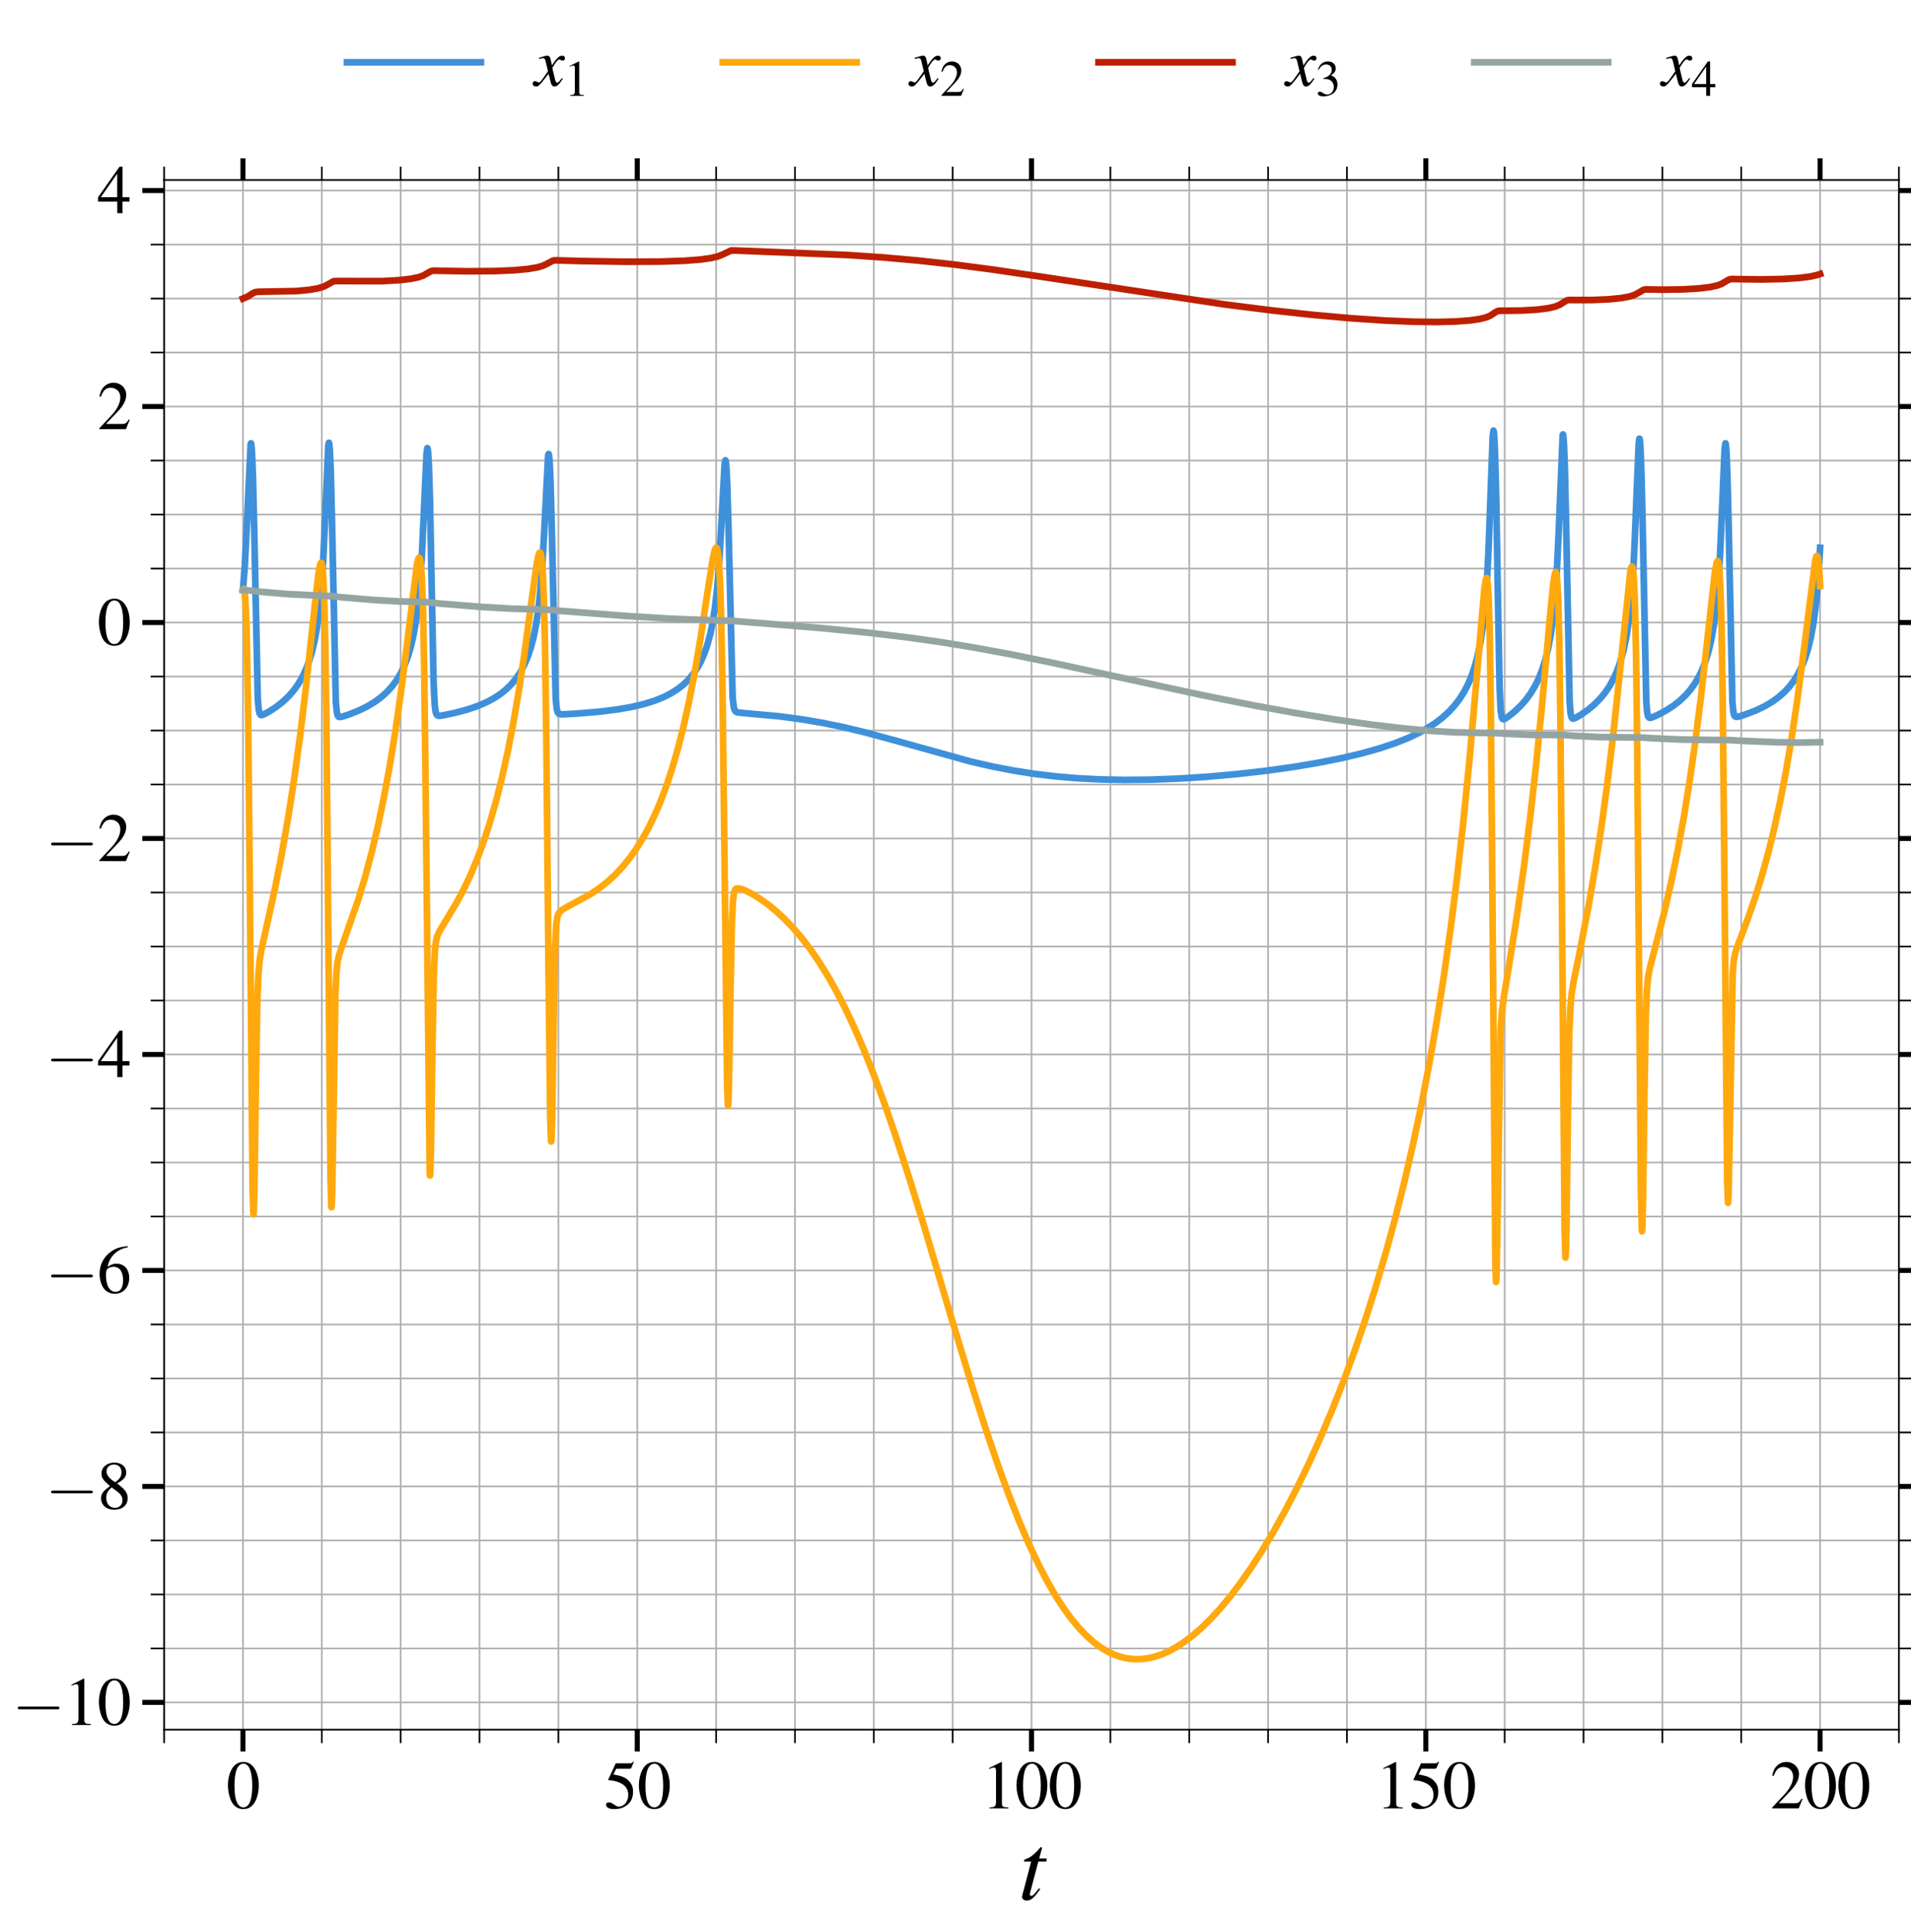 <?xml version="1.0" encoding="utf-8" standalone="no"?>
<!DOCTYPE svg PUBLIC "-//W3C//DTD SVG 1.1//EN"
  "http://www.w3.org/Graphics/SVG/1.1/DTD/svg11.dtd">
<svg xmlns:xlink="http://www.w3.org/1999/xlink" width="570.7pt" height="576.827pt" viewBox="0 0 570.7 576.827" xmlns="http://www.w3.org/2000/svg" version="1.1">
 <defs>
  <style type="text/css">*{stroke-linejoin: round; stroke-linecap: butt}</style>
 </defs>
 <g id="figure_1">
  <g id="patch_1">
   <path d="M 0 576.827 
L 570.7 576.827 
L 570.7 0 
L 0 0 
z
" style="fill: #ffffff"/>
  </g>
  <g id="axes_1">
   <g id="patch_2">
    <path d="M 49.007 516.452 
L 567.1 516.452 
L 567.1 53.751 
L 49.007 53.751 
z
" style="fill: #ffffff"/>
   </g>
   <g id="matplotlib.axis_1">
    <g id="xtick_1">
     <g id="line2d_1">
      <path d="M 72.557 516.452 
L 72.557 53.751 
" clip-path="url(#p17afbd5a2c)" style="fill: none; stroke: #b0b0b0; stroke-width: 0.5; stroke-linecap: square"/>
     </g>
     <g id="line2d_2">
      <defs>
       <path id="mbffaf2ea0a" d="M 0 0 
L 0 6.5 
" style="stroke: #000000; stroke-width: 1.5"/>
      </defs>
      <g>
       <use xlink:href="#mbffaf2ea0a" x="72.557" y="516.452" style="stroke: #000000; stroke-width: 1.5"/>
      </g>
     </g>
     <g id="line2d_3">
      <defs>
       <path id="m3924ad9f21" d="M 0 0 
L 0 -6.5 
" style="stroke: #000000; stroke-width: 1.5"/>
      </defs>
      <g>
       <use xlink:href="#m3924ad9f21" x="72.557" y="53.751" style="stroke: #000000; stroke-width: 1.5"/>
      </g>
     </g>
     <g id="text_1">
      <!-- $\mathdefault{0}$ -->
      <g transform="translate(67.575 539.961) scale(0.2 -0.2)">
       <defs>
        <path id="NimbusRomNo9L-Regu-30" d="M 1626 4352 
C 1274 4352 1005 4243 768 4019 
C 397 3661 154 2924 154 2176 
C 154 1478 365 729 666 371 
C 902 89 1229 -64 1600 -64 
C 1926 -64 2202 44 2432 268 
C 2803 620 3046 1363 3046 2137 
C 3046 3449 2464 4352 1626 4352 
z
M 1606 4185 
C 2144 4185 2432 3462 2432 2124 
C 2432 787 2150 102 1600 102 
C 1050 102 768 787 768 2118 
C 768 3475 1056 4185 1606 4185 
z
" transform="scale(0.016)"/>
       </defs>
       <use xlink:href="#NimbusRomNo9L-Regu-30" transform="scale(0.996)"/>
      </g>
     </g>
    </g>
    <g id="xtick_2">
     <g id="line2d_4">
      <path d="M 190.305 516.452 
L 190.305 53.751 
" clip-path="url(#p17afbd5a2c)" style="fill: none; stroke: #b0b0b0; stroke-width: 0.5; stroke-linecap: square"/>
     </g>
     <g id="line2d_5">
      <g>
       <use xlink:href="#mbffaf2ea0a" x="190.305" y="516.452" style="stroke: #000000; stroke-width: 1.5"/>
      </g>
     </g>
     <g id="line2d_6">
      <g>
       <use xlink:href="#m3924ad9f21" x="190.305" y="53.751" style="stroke: #000000; stroke-width: 1.5"/>
      </g>
     </g>
     <g id="text_2">
      <!-- $\mathdefault{50}$ -->
      <g transform="translate(180.342 539.961) scale(0.2 -0.2)">
       <defs>
        <path id="NimbusRomNo9L-Regu-35" d="M 1158 3718 
L 2413 3718 
C 2515 3718 2541 3731 2560 3775 
L 2803 4345 
L 2746 4390 
C 2650 4256 2586 4224 2451 4224 
L 1114 4224 
L 416 2717 
C 410 2705 410 2698 410 2686 
C 410 2654 435 2635 486 2635 
C 691 2635 947 2591 1210 2508 
C 1946 2274 2285 1882 2285 1255 
C 2285 647 1894 172 1395 172 
C 1267 172 1158 217 966 356 
C 762 502 614 565 480 565 
C 294 565 205 489 205 331 
C 205 89 506 -64 986 -64 
C 1523 -64 1984 108 2304 432 
C 2598 717 2733 1078 2733 1559 
C 2733 2015 2611 2306 2291 2622 
C 2010 2901 1645 3047 890 3180 
L 1158 3718 
z
" transform="scale(0.016)"/>
       </defs>
       <use xlink:href="#NimbusRomNo9L-Regu-35" transform="scale(0.996)"/>
       <use xlink:href="#NimbusRomNo9L-Regu-30" transform="translate(49.813 0) scale(0.996)"/>
      </g>
     </g>
    </g>
    <g id="xtick_3">
     <g id="line2d_7">
      <path d="M 308.053 516.452 
L 308.053 53.751 
" clip-path="url(#p17afbd5a2c)" style="fill: none; stroke: #b0b0b0; stroke-width: 0.5; stroke-linecap: square"/>
     </g>
     <g id="line2d_8">
      <g>
       <use xlink:href="#mbffaf2ea0a" x="308.053" y="516.452" style="stroke: #000000; stroke-width: 1.5"/>
      </g>
     </g>
     <g id="line2d_9">
      <g>
       <use xlink:href="#m3924ad9f21" x="308.053" y="53.751" style="stroke: #000000; stroke-width: 1.5"/>
      </g>
     </g>
     <g id="text_3">
      <!-- $\mathdefault{100}$ -->
      <g transform="translate(293.109 539.961) scale(0.2 -0.2)">
       <defs>
        <path id="NimbusRomNo9L-Regu-31" d="M 1862 4352 
L 710 3776 
L 710 3686 
C 787 3718 858 3743 883 3756 
C 998 3801 1107 3826 1171 3826 
C 1306 3826 1363 3731 1363 3525 
L 1363 599 
C 1363 386 1312 238 1210 179 
C 1114 121 1024 102 755 96 
L 755 0 
L 2522 0 
L 2522 96 
C 2016 102 1914 167 1914 477 
L 1914 4339 
L 1862 4352 
z
" transform="scale(0.016)"/>
       </defs>
       <use xlink:href="#NimbusRomNo9L-Regu-31" transform="scale(0.996)"/>
       <use xlink:href="#NimbusRomNo9L-Regu-30" transform="translate(49.813 0) scale(0.996)"/>
       <use xlink:href="#NimbusRomNo9L-Regu-30" transform="translate(99.626 0) scale(0.996)"/>
      </g>
     </g>
    </g>
    <g id="xtick_4">
     <g id="line2d_10">
      <path d="M 425.802 516.452 
L 425.802 53.751 
" clip-path="url(#p17afbd5a2c)" style="fill: none; stroke: #b0b0b0; stroke-width: 0.5; stroke-linecap: square"/>
     </g>
     <g id="line2d_11">
      <g>
       <use xlink:href="#mbffaf2ea0a" x="425.802" y="516.452" style="stroke: #000000; stroke-width: 1.5"/>
      </g>
     </g>
     <g id="line2d_12">
      <g>
       <use xlink:href="#m3924ad9f21" x="425.802" y="53.751" style="stroke: #000000; stroke-width: 1.5"/>
      </g>
     </g>
     <g id="text_4">
      <!-- $\mathdefault{150}$ -->
      <g transform="translate(410.858 539.961) scale(0.2 -0.2)">
       <use xlink:href="#NimbusRomNo9L-Regu-31" transform="scale(0.996)"/>
       <use xlink:href="#NimbusRomNo9L-Regu-35" transform="translate(49.813 0) scale(0.996)"/>
       <use xlink:href="#NimbusRomNo9L-Regu-30" transform="translate(99.626 0) scale(0.996)"/>
      </g>
     </g>
    </g>
    <g id="xtick_5">
     <g id="line2d_13">
      <path d="M 543.55 516.452 
L 543.55 53.751 
" clip-path="url(#p17afbd5a2c)" style="fill: none; stroke: #b0b0b0; stroke-width: 0.5; stroke-linecap: square"/>
     </g>
     <g id="line2d_14">
      <g>
       <use xlink:href="#mbffaf2ea0a" x="543.55" y="516.452" style="stroke: #000000; stroke-width: 1.5"/>
      </g>
     </g>
     <g id="line2d_15">
      <g>
       <use xlink:href="#m3924ad9f21" x="543.55" y="53.751" style="stroke: #000000; stroke-width: 1.5"/>
      </g>
     </g>
     <g id="text_5">
      <!-- $\mathdefault{200}$ -->
      <g transform="translate(528.606 539.961) scale(0.2 -0.2)">
       <defs>
        <path id="NimbusRomNo9L-Regu-32" d="M 3040 879 
L 2957 912 
C 2720 544 2637 486 2349 486 
L 819 486 
L 1894 1621 
C 2464 2221 2714 2711 2714 3214 
C 2714 3858 2195 4352 1530 4352 
C 1178 4352 845 4211 608 3955 
C 403 3736 307 3530 198 3072 
L 333 3039 
C 589 3671 819 3878 1261 3878 
C 1798 3878 2163 3510 2163 2969 
C 2163 2466 1869 1866 1331 1292 
L 192 76 
L 192 0 
L 2688 0 
L 3040 879 
z
" transform="scale(0.016)"/>
       </defs>
       <use xlink:href="#NimbusRomNo9L-Regu-32" transform="scale(0.996)"/>
       <use xlink:href="#NimbusRomNo9L-Regu-30" transform="translate(49.813 0) scale(0.996)"/>
       <use xlink:href="#NimbusRomNo9L-Regu-30" transform="translate(99.626 0) scale(0.996)"/>
      </g>
     </g>
    </g>
    <g id="xtick_6">
     <g id="line2d_16">
      <path d="M 49.007 516.452 
L 49.007 53.751 
" clip-path="url(#p17afbd5a2c)" style="fill: none; stroke: #b0b0b0; stroke-width: 0.5; stroke-linecap: square"/>
     </g>
     <g id="line2d_17">
      <defs>
       <path id="mfd41752bb0" d="M 0 0 
L 0 4 
" style="stroke: #000000; stroke-width: 0.5"/>
      </defs>
      <g>
       <use xlink:href="#mfd41752bb0" x="49.007" y="516.452" style="stroke: #000000; stroke-width: 0.5"/>
      </g>
     </g>
     <g id="line2d_18">
      <defs>
       <path id="ma78cec0158" d="M 0 0 
L 0 -4 
" style="stroke: #000000; stroke-width: 0.5"/>
      </defs>
      <g>
       <use xlink:href="#ma78cec0158" x="49.007" y="53.751" style="stroke: #000000; stroke-width: 0.5"/>
      </g>
     </g>
    </g>
    <g id="xtick_7">
     <g id="line2d_19">
      <path d="M 96.106 516.452 
L 96.106 53.751 
" clip-path="url(#p17afbd5a2c)" style="fill: none; stroke: #b0b0b0; stroke-width: 0.5; stroke-linecap: square"/>
     </g>
     <g id="line2d_20">
      <g>
       <use xlink:href="#mfd41752bb0" x="96.106" y="516.452" style="stroke: #000000; stroke-width: 0.5"/>
      </g>
     </g>
     <g id="line2d_21">
      <g>
       <use xlink:href="#ma78cec0158" x="96.106" y="53.751" style="stroke: #000000; stroke-width: 0.5"/>
      </g>
     </g>
    </g>
    <g id="xtick_8">
     <g id="line2d_22">
      <path d="M 119.656 516.452 
L 119.656 53.751 
" clip-path="url(#p17afbd5a2c)" style="fill: none; stroke: #b0b0b0; stroke-width: 0.5; stroke-linecap: square"/>
     </g>
     <g id="line2d_23">
      <g>
       <use xlink:href="#mfd41752bb0" x="119.656" y="516.452" style="stroke: #000000; stroke-width: 0.5"/>
      </g>
     </g>
     <g id="line2d_24">
      <g>
       <use xlink:href="#ma78cec0158" x="119.656" y="53.751" style="stroke: #000000; stroke-width: 0.5"/>
      </g>
     </g>
    </g>
    <g id="xtick_9">
     <g id="line2d_25">
      <path d="M 143.206 516.452 
L 143.206 53.751 
" clip-path="url(#p17afbd5a2c)" style="fill: none; stroke: #b0b0b0; stroke-width: 0.5; stroke-linecap: square"/>
     </g>
     <g id="line2d_26">
      <g>
       <use xlink:href="#mfd41752bb0" x="143.206" y="516.452" style="stroke: #000000; stroke-width: 0.5"/>
      </g>
     </g>
     <g id="line2d_27">
      <g>
       <use xlink:href="#ma78cec0158" x="143.206" y="53.751" style="stroke: #000000; stroke-width: 0.5"/>
      </g>
     </g>
    </g>
    <g id="xtick_10">
     <g id="line2d_28">
      <path d="M 166.755 516.452 
L 166.755 53.751 
" clip-path="url(#p17afbd5a2c)" style="fill: none; stroke: #b0b0b0; stroke-width: 0.5; stroke-linecap: square"/>
     </g>
     <g id="line2d_29">
      <g>
       <use xlink:href="#mfd41752bb0" x="166.755" y="516.452" style="stroke: #000000; stroke-width: 0.5"/>
      </g>
     </g>
     <g id="line2d_30">
      <g>
       <use xlink:href="#ma78cec0158" x="166.755" y="53.751" style="stroke: #000000; stroke-width: 0.5"/>
      </g>
     </g>
    </g>
    <g id="xtick_11">
     <g id="line2d_31">
      <path d="M 213.855 516.452 
L 213.855 53.751 
" clip-path="url(#p17afbd5a2c)" style="fill: none; stroke: #b0b0b0; stroke-width: 0.5; stroke-linecap: square"/>
     </g>
     <g id="line2d_32">
      <g>
       <use xlink:href="#mfd41752bb0" x="213.855" y="516.452" style="stroke: #000000; stroke-width: 0.5"/>
      </g>
     </g>
     <g id="line2d_33">
      <g>
       <use xlink:href="#ma78cec0158" x="213.855" y="53.751" style="stroke: #000000; stroke-width: 0.5"/>
      </g>
     </g>
    </g>
    <g id="xtick_12">
     <g id="line2d_34">
      <path d="M 237.404 516.452 
L 237.404 53.751 
" clip-path="url(#p17afbd5a2c)" style="fill: none; stroke: #b0b0b0; stroke-width: 0.5; stroke-linecap: square"/>
     </g>
     <g id="line2d_35">
      <g>
       <use xlink:href="#mfd41752bb0" x="237.404" y="516.452" style="stroke: #000000; stroke-width: 0.5"/>
      </g>
     </g>
     <g id="line2d_36">
      <g>
       <use xlink:href="#ma78cec0158" x="237.404" y="53.751" style="stroke: #000000; stroke-width: 0.5"/>
      </g>
     </g>
    </g>
    <g id="xtick_13">
     <g id="line2d_37">
      <path d="M 260.954 516.452 
L 260.954 53.751 
" clip-path="url(#p17afbd5a2c)" style="fill: none; stroke: #b0b0b0; stroke-width: 0.5; stroke-linecap: square"/>
     </g>
     <g id="line2d_38">
      <g>
       <use xlink:href="#mfd41752bb0" x="260.954" y="516.452" style="stroke: #000000; stroke-width: 0.5"/>
      </g>
     </g>
     <g id="line2d_39">
      <g>
       <use xlink:href="#ma78cec0158" x="260.954" y="53.751" style="stroke: #000000; stroke-width: 0.5"/>
      </g>
     </g>
    </g>
    <g id="xtick_14">
     <g id="line2d_40">
      <path d="M 284.504 516.452 
L 284.504 53.751 
" clip-path="url(#p17afbd5a2c)" style="fill: none; stroke: #b0b0b0; stroke-width: 0.5; stroke-linecap: square"/>
     </g>
     <g id="line2d_41">
      <g>
       <use xlink:href="#mfd41752bb0" x="284.504" y="516.452" style="stroke: #000000; stroke-width: 0.5"/>
      </g>
     </g>
     <g id="line2d_42">
      <g>
       <use xlink:href="#ma78cec0158" x="284.504" y="53.751" style="stroke: #000000; stroke-width: 0.5"/>
      </g>
     </g>
    </g>
    <g id="xtick_15">
     <g id="line2d_43">
      <path d="M 331.603 516.452 
L 331.603 53.751 
" clip-path="url(#p17afbd5a2c)" style="fill: none; stroke: #b0b0b0; stroke-width: 0.5; stroke-linecap: square"/>
     </g>
     <g id="line2d_44">
      <g>
       <use xlink:href="#mfd41752bb0" x="331.603" y="516.452" style="stroke: #000000; stroke-width: 0.5"/>
      </g>
     </g>
     <g id="line2d_45">
      <g>
       <use xlink:href="#ma78cec0158" x="331.603" y="53.751" style="stroke: #000000; stroke-width: 0.5"/>
      </g>
     </g>
    </g>
    <g id="xtick_16">
     <g id="line2d_46">
      <path d="M 355.153 516.452 
L 355.153 53.751 
" clip-path="url(#p17afbd5a2c)" style="fill: none; stroke: #b0b0b0; stroke-width: 0.5; stroke-linecap: square"/>
     </g>
     <g id="line2d_47">
      <g>
       <use xlink:href="#mfd41752bb0" x="355.153" y="516.452" style="stroke: #000000; stroke-width: 0.5"/>
      </g>
     </g>
     <g id="line2d_48">
      <g>
       <use xlink:href="#ma78cec0158" x="355.153" y="53.751" style="stroke: #000000; stroke-width: 0.5"/>
      </g>
     </g>
    </g>
    <g id="xtick_17">
     <g id="line2d_49">
      <path d="M 378.702 516.452 
L 378.702 53.751 
" clip-path="url(#p17afbd5a2c)" style="fill: none; stroke: #b0b0b0; stroke-width: 0.5; stroke-linecap: square"/>
     </g>
     <g id="line2d_50">
      <g>
       <use xlink:href="#mfd41752bb0" x="378.702" y="516.452" style="stroke: #000000; stroke-width: 0.5"/>
      </g>
     </g>
     <g id="line2d_51">
      <g>
       <use xlink:href="#ma78cec0158" x="378.702" y="53.751" style="stroke: #000000; stroke-width: 0.5"/>
      </g>
     </g>
    </g>
    <g id="xtick_18">
     <g id="line2d_52">
      <path d="M 402.252 516.452 
L 402.252 53.751 
" clip-path="url(#p17afbd5a2c)" style="fill: none; stroke: #b0b0b0; stroke-width: 0.5; stroke-linecap: square"/>
     </g>
     <g id="line2d_53">
      <g>
       <use xlink:href="#mfd41752bb0" x="402.252" y="516.452" style="stroke: #000000; stroke-width: 0.5"/>
      </g>
     </g>
     <g id="line2d_54">
      <g>
       <use xlink:href="#ma78cec0158" x="402.252" y="53.751" style="stroke: #000000; stroke-width: 0.5"/>
      </g>
     </g>
    </g>
    <g id="xtick_19">
     <g id="line2d_55">
      <path d="M 449.351 516.452 
L 449.351 53.751 
" clip-path="url(#p17afbd5a2c)" style="fill: none; stroke: #b0b0b0; stroke-width: 0.5; stroke-linecap: square"/>
     </g>
     <g id="line2d_56">
      <g>
       <use xlink:href="#mfd41752bb0" x="449.351" y="516.452" style="stroke: #000000; stroke-width: 0.5"/>
      </g>
     </g>
     <g id="line2d_57">
      <g>
       <use xlink:href="#ma78cec0158" x="449.351" y="53.751" style="stroke: #000000; stroke-width: 0.5"/>
      </g>
     </g>
    </g>
    <g id="xtick_20">
     <g id="line2d_58">
      <path d="M 472.901 516.452 
L 472.901 53.751 
" clip-path="url(#p17afbd5a2c)" style="fill: none; stroke: #b0b0b0; stroke-width: 0.5; stroke-linecap: square"/>
     </g>
     <g id="line2d_59">
      <g>
       <use xlink:href="#mfd41752bb0" x="472.901" y="516.452" style="stroke: #000000; stroke-width: 0.5"/>
      </g>
     </g>
     <g id="line2d_60">
      <g>
       <use xlink:href="#ma78cec0158" x="472.901" y="53.751" style="stroke: #000000; stroke-width: 0.5"/>
      </g>
     </g>
    </g>
    <g id="xtick_21">
     <g id="line2d_61">
      <path d="M 496.451 516.452 
L 496.451 53.751 
" clip-path="url(#p17afbd5a2c)" style="fill: none; stroke: #b0b0b0; stroke-width: 0.5; stroke-linecap: square"/>
     </g>
     <g id="line2d_62">
      <g>
       <use xlink:href="#mfd41752bb0" x="496.451" y="516.452" style="stroke: #000000; stroke-width: 0.5"/>
      </g>
     </g>
     <g id="line2d_63">
      <g>
       <use xlink:href="#ma78cec0158" x="496.451" y="53.751" style="stroke: #000000; stroke-width: 0.5"/>
      </g>
     </g>
    </g>
    <g id="xtick_22">
     <g id="line2d_64">
      <path d="M 520 516.452 
L 520 53.751 
" clip-path="url(#p17afbd5a2c)" style="fill: none; stroke: #b0b0b0; stroke-width: 0.5; stroke-linecap: square"/>
     </g>
     <g id="line2d_65">
      <g>
       <use xlink:href="#mfd41752bb0" x="520" y="516.452" style="stroke: #000000; stroke-width: 0.5"/>
      </g>
     </g>
     <g id="line2d_66">
      <g>
       <use xlink:href="#ma78cec0158" x="520" y="53.751" style="stroke: #000000; stroke-width: 0.5"/>
      </g>
     </g>
    </g>
    <g id="xtick_23">
     <g id="line2d_67">
      <path d="M 567.1 516.452 
L 567.1 53.751 
" clip-path="url(#p17afbd5a2c)" style="fill: none; stroke: #b0b0b0; stroke-width: 0.5; stroke-linecap: square"/>
     </g>
     <g id="line2d_68">
      <g>
       <use xlink:href="#mfd41752bb0" x="567.1" y="516.452" style="stroke: #000000; stroke-width: 0.5"/>
      </g>
     </g>
     <g id="line2d_69">
      <g>
       <use xlink:href="#ma78cec0158" x="567.1" y="53.751" style="stroke: #000000; stroke-width: 0.5"/>
      </g>
     </g>
    </g>
    <g id="text_6">
     <!-- $t$ -->
     <g transform="translate(304.176 567.188) scale(0.28 -0.28)">
      <defs>
       <path id="NimbusRomNo9L-ReguItal-74" d="M 1894 2752 
L 1382 2752 
L 1562 3411 
C 1568 3424 1568 3436 1568 3443 
C 1568 3488 1549 3507 1517 3507 
C 1478 3507 1459 3500 1421 3449 
C 1171 3123 774 2803 570 2745 
C 410 2694 365 2655 365 2585 
C 365 2579 365 2566 371 2547 
L 845 2547 
L 384 782 
C 371 724 365 705 346 647 
C 288 454 237 230 237 179 
C 237 38 371 -64 544 -64 
C 838 -64 1050 115 1453 711 
L 1370 756 
C 1056 352 954 249 851 249 
C 794 249 755 300 755 377 
C 755 384 755 390 762 410 
L 1325 2547 
L 1862 2547 
L 1894 2752 
z
" transform="scale(0.016)"/>
      </defs>
      <use xlink:href="#NimbusRomNo9L-ReguItal-74" transform="scale(0.996)"/>
     </g>
    </g>
   </g>
   <g id="matplotlib.axis_2">
    <g id="ytick_1">
     <g id="line2d_70">
      <path d="M 49.007 508.313 
L 567.1 508.313 
" clip-path="url(#p17afbd5a2c)" style="fill: none; stroke: #b0b0b0; stroke-width: 0.5; stroke-linecap: square"/>
     </g>
     <g id="line2d_71">
      <defs>
       <path id="mea648fc70d" d="M 0 0 
L -6.5 0 
" style="stroke: #000000; stroke-width: 1.5"/>
      </defs>
      <g>
       <use xlink:href="#mea648fc70d" x="49.007" y="508.313" style="stroke: #000000; stroke-width: 1.5"/>
      </g>
     </g>
     <g id="line2d_72">
      <defs>
       <path id="m61ab92e36f" d="M 0 0 
L 6.5 0 
" style="stroke: #000000; stroke-width: 1.5"/>
      </defs>
      <g>
       <use xlink:href="#m61ab92e36f" x="567.1" y="508.313" style="stroke: #000000; stroke-width: 1.5"/>
      </g>
     </g>
     <g id="text_7">
      <!-- $\mathdefault{−10}$ -->
      <g transform="translate(3.6 515.067) scale(0.2 -0.2)">
       <defs>
        <path id="CMSY10-0" d="M 4218 1472 
C 4326 1472 4442 1472 4442 1600 
C 4442 1728 4326 1728 4218 1728 
L 755 1728 
C 646 1728 531 1728 531 1600 
C 531 1472 646 1472 755 1472 
L 4218 1472 
z
" transform="scale(0.016)"/>
       </defs>
       <use xlink:href="#CMSY10-0" transform="scale(0.996)"/>
       <use xlink:href="#NimbusRomNo9L-Regu-31" transform="translate(77.409 0) scale(0.996)"/>
       <use xlink:href="#NimbusRomNo9L-Regu-30" transform="translate(127.222 0) scale(0.996)"/>
      </g>
     </g>
    </g>
    <g id="ytick_2">
     <g id="line2d_73">
      <path d="M 49.007 443.825 
L 567.1 443.825 
" clip-path="url(#p17afbd5a2c)" style="fill: none; stroke: #b0b0b0; stroke-width: 0.5; stroke-linecap: square"/>
     </g>
     <g id="line2d_74">
      <g>
       <use xlink:href="#mea648fc70d" x="49.007" y="443.825" style="stroke: #000000; stroke-width: 1.5"/>
      </g>
     </g>
     <g id="line2d_75">
      <g>
       <use xlink:href="#m61ab92e36f" x="567.1" y="443.825" style="stroke: #000000; stroke-width: 1.5"/>
      </g>
     </g>
     <g id="text_8">
      <!-- $\mathdefault{−8}$ -->
      <g transform="translate(13.563 450.579) scale(0.2 -0.2)">
       <defs>
        <path id="NimbusRomNo9L-Regu-38" d="M 1856 2400 
C 2490 2739 2714 3008 2714 3443 
C 2714 3968 2253 4352 1613 4352 
C 915 4352 397 3923 397 3341 
C 397 2924 518 2739 1190 2150 
C 499 1625 358 1427 358 992 
C 358 371 864 -64 1587 -64 
C 2355 -64 2848 358 2848 1017 
C 2848 1510 2630 1824 1856 2400 
z
M 1741 1740 
C 2208 1408 2362 1177 2362 819 
C 2362 403 2074 115 1658 115 
C 1171 115 845 486 845 1043 
C 845 1452 986 1721 1357 2022 
L 1741 1740 
z
M 1670 2515 
C 1101 2886 870 3180 870 3539 
C 870 3910 1158 4172 1562 4172 
C 1997 4172 2272 3891 2272 3449 
C 2272 3084 2093 2796 1728 2553 
C 1696 2534 1696 2534 1670 2515 
z
" transform="scale(0.016)"/>
       </defs>
       <use xlink:href="#CMSY10-0" transform="scale(0.996)"/>
       <use xlink:href="#NimbusRomNo9L-Regu-38" transform="translate(77.409 0) scale(0.996)"/>
      </g>
     </g>
    </g>
    <g id="ytick_3">
     <g id="line2d_76">
      <path d="M 49.007 379.337 
L 567.1 379.337 
" clip-path="url(#p17afbd5a2c)" style="fill: none; stroke: #b0b0b0; stroke-width: 0.5; stroke-linecap: square"/>
     </g>
     <g id="line2d_77">
      <g>
       <use xlink:href="#mea648fc70d" x="49.007" y="379.337" style="stroke: #000000; stroke-width: 1.5"/>
      </g>
     </g>
     <g id="line2d_78">
      <g>
       <use xlink:href="#m61ab92e36f" x="567.1" y="379.337" style="stroke: #000000; stroke-width: 1.5"/>
      </g>
     </g>
     <g id="text_9">
      <!-- $\mathdefault{−6}$ -->
      <g transform="translate(13.563 386.091) scale(0.2 -0.2)">
       <defs>
        <path id="NimbusRomNo9L-Regu-36" d="M 2854 4390 
C 2125 4326 1754 4204 1286 3878 
C 595 3385 218 2655 218 1801 
C 218 1248 390 688 666 369 
C 909 89 1254 -64 1651 -64 
C 2445 -64 2995 541 2995 1420 
C 2995 2234 2528 2752 1792 2752 
C 1510 2752 1376 2707 973 2463 
C 1146 3430 1862 4121 2867 4288 
L 2854 4390 
z
M 1549 2457 
C 2099 2457 2419 1999 2419 1203 
C 2419 503 2170 115 1722 115 
C 1158 115 813 713 813 1700 
C 813 2024 864 2203 992 2298 
C 1126 2400 1325 2457 1549 2457 
z
" transform="scale(0.016)"/>
       </defs>
       <use xlink:href="#CMSY10-0" transform="scale(0.996)"/>
       <use xlink:href="#NimbusRomNo9L-Regu-36" transform="translate(77.409 0) scale(0.996)"/>
      </g>
     </g>
    </g>
    <g id="ytick_4">
     <g id="line2d_79">
      <path d="M 49.007 314.849 
L 567.1 314.849 
" clip-path="url(#p17afbd5a2c)" style="fill: none; stroke: #b0b0b0; stroke-width: 0.5; stroke-linecap: square"/>
     </g>
     <g id="line2d_80">
      <g>
       <use xlink:href="#mea648fc70d" x="49.007" y="314.849" style="stroke: #000000; stroke-width: 1.5"/>
      </g>
     </g>
     <g id="line2d_81">
      <g>
       <use xlink:href="#m61ab92e36f" x="567.1" y="314.849" style="stroke: #000000; stroke-width: 1.5"/>
      </g>
     </g>
     <g id="text_10">
      <!-- $\mathdefault{−4}$ -->
      <g transform="translate(13.563 321.603) scale(0.2 -0.2)">
       <defs>
        <path id="NimbusRomNo9L-Regu-34" d="M 3021 1497 
L 2368 1497 
L 2368 4352 
L 2086 4352 
L 77 1497 
L 77 1088 
L 1875 1088 
L 1875 0 
L 2368 0 
L 2368 1088 
L 3021 1088 
L 3021 1497 
z
M 1869 1497 
L 333 1497 
L 1869 3697 
L 1869 1497 
z
" transform="scale(0.016)"/>
       </defs>
       <use xlink:href="#CMSY10-0" transform="scale(0.996)"/>
       <use xlink:href="#NimbusRomNo9L-Regu-34" transform="translate(77.409 0) scale(0.996)"/>
      </g>
     </g>
    </g>
    <g id="ytick_5">
     <g id="line2d_82">
      <path d="M 49.007 250.361 
L 567.1 250.361 
" clip-path="url(#p17afbd5a2c)" style="fill: none; stroke: #b0b0b0; stroke-width: 0.5; stroke-linecap: square"/>
     </g>
     <g id="line2d_83">
      <g>
       <use xlink:href="#mea648fc70d" x="49.007" y="250.361" style="stroke: #000000; stroke-width: 1.5"/>
      </g>
     </g>
     <g id="line2d_84">
      <g>
       <use xlink:href="#m61ab92e36f" x="567.1" y="250.361" style="stroke: #000000; stroke-width: 1.5"/>
      </g>
     </g>
     <g id="text_11">
      <!-- $\mathdefault{−2}$ -->
      <g transform="translate(13.563 257.115) scale(0.2 -0.2)">
       <use xlink:href="#CMSY10-0" transform="scale(0.996)"/>
       <use xlink:href="#NimbusRomNo9L-Regu-32" transform="translate(77.409 0) scale(0.996)"/>
      </g>
     </g>
    </g>
    <g id="ytick_6">
     <g id="line2d_85">
      <path d="M 49.007 185.873 
L 567.1 185.873 
" clip-path="url(#p17afbd5a2c)" style="fill: none; stroke: #b0b0b0; stroke-width: 0.5; stroke-linecap: square"/>
     </g>
     <g id="line2d_86">
      <g>
       <use xlink:href="#mea648fc70d" x="49.007" y="185.873" style="stroke: #000000; stroke-width: 1.5"/>
      </g>
     </g>
     <g id="line2d_87">
      <g>
       <use xlink:href="#m61ab92e36f" x="567.1" y="185.873" style="stroke: #000000; stroke-width: 1.5"/>
      </g>
     </g>
     <g id="text_12">
      <!-- $\mathdefault{0}$ -->
      <g transform="translate(29.044 192.627) scale(0.2 -0.2)">
       <use xlink:href="#NimbusRomNo9L-Regu-30" transform="scale(0.996)"/>
      </g>
     </g>
    </g>
    <g id="ytick_7">
     <g id="line2d_88">
      <path d="M 49.007 121.385 
L 567.1 121.385 
" clip-path="url(#p17afbd5a2c)" style="fill: none; stroke: #b0b0b0; stroke-width: 0.5; stroke-linecap: square"/>
     </g>
     <g id="line2d_89">
      <g>
       <use xlink:href="#mea648fc70d" x="49.007" y="121.385" style="stroke: #000000; stroke-width: 1.5"/>
      </g>
     </g>
     <g id="line2d_90">
      <g>
       <use xlink:href="#m61ab92e36f" x="567.1" y="121.385" style="stroke: #000000; stroke-width: 1.5"/>
      </g>
     </g>
     <g id="text_13">
      <!-- $\mathdefault{2}$ -->
      <g transform="translate(29.044 128.139) scale(0.2 -0.2)">
       <use xlink:href="#NimbusRomNo9L-Regu-32" transform="scale(0.996)"/>
      </g>
     </g>
    </g>
    <g id="ytick_8">
     <g id="line2d_91">
      <path d="M 49.007 56.897 
L 567.1 56.897 
" clip-path="url(#p17afbd5a2c)" style="fill: none; stroke: #b0b0b0; stroke-width: 0.5; stroke-linecap: square"/>
     </g>
     <g id="line2d_92">
      <g>
       <use xlink:href="#mea648fc70d" x="49.007" y="56.897" style="stroke: #000000; stroke-width: 1.5"/>
      </g>
     </g>
     <g id="line2d_93">
      <g>
       <use xlink:href="#m61ab92e36f" x="567.1" y="56.897" style="stroke: #000000; stroke-width: 1.5"/>
      </g>
     </g>
     <g id="text_14">
      <!-- $\mathdefault{4}$ -->
      <g transform="translate(29.044 63.651) scale(0.2 -0.2)">
       <use xlink:href="#NimbusRomNo9L-Regu-34" transform="scale(0.996)"/>
      </g>
     </g>
    </g>
    <g id="ytick_9">
     <g id="line2d_94">
      <path d="M 49.007 492.191 
L 567.1 492.191 
" clip-path="url(#p17afbd5a2c)" style="fill: none; stroke: #b0b0b0; stroke-width: 0.5; stroke-linecap: square"/>
     </g>
     <g id="line2d_95">
      <defs>
       <path id="me67b4dd819" d="M 0 0 
L -4 0 
" style="stroke: #000000; stroke-width: 0.5"/>
      </defs>
      <g>
       <use xlink:href="#me67b4dd819" x="49.007" y="492.191" style="stroke: #000000; stroke-width: 0.5"/>
      </g>
     </g>
     <g id="line2d_96">
      <defs>
       <path id="m1ad3bef833" d="M 0 0 
L 4 0 
" style="stroke: #000000; stroke-width: 0.5"/>
      </defs>
      <g>
       <use xlink:href="#m1ad3bef833" x="567.1" y="492.191" style="stroke: #000000; stroke-width: 0.5"/>
      </g>
     </g>
    </g>
    <g id="ytick_10">
     <g id="line2d_97">
      <path d="M 49.007 476.069 
L 567.1 476.069 
" clip-path="url(#p17afbd5a2c)" style="fill: none; stroke: #b0b0b0; stroke-width: 0.5; stroke-linecap: square"/>
     </g>
     <g id="line2d_98">
      <g>
       <use xlink:href="#me67b4dd819" x="49.007" y="476.069" style="stroke: #000000; stroke-width: 0.5"/>
      </g>
     </g>
     <g id="line2d_99">
      <g>
       <use xlink:href="#m1ad3bef833" x="567.1" y="476.069" style="stroke: #000000; stroke-width: 0.5"/>
      </g>
     </g>
    </g>
    <g id="ytick_11">
     <g id="line2d_100">
      <path d="M 49.007 459.947 
L 567.1 459.947 
" clip-path="url(#p17afbd5a2c)" style="fill: none; stroke: #b0b0b0; stroke-width: 0.5; stroke-linecap: square"/>
     </g>
     <g id="line2d_101">
      <g>
       <use xlink:href="#me67b4dd819" x="49.007" y="459.947" style="stroke: #000000; stroke-width: 0.5"/>
      </g>
     </g>
     <g id="line2d_102">
      <g>
       <use xlink:href="#m1ad3bef833" x="567.1" y="459.947" style="stroke: #000000; stroke-width: 0.5"/>
      </g>
     </g>
    </g>
    <g id="ytick_12">
     <g id="line2d_103">
      <path d="M 49.007 427.703 
L 567.1 427.703 
" clip-path="url(#p17afbd5a2c)" style="fill: none; stroke: #b0b0b0; stroke-width: 0.5; stroke-linecap: square"/>
     </g>
     <g id="line2d_104">
      <g>
       <use xlink:href="#me67b4dd819" x="49.007" y="427.703" style="stroke: #000000; stroke-width: 0.5"/>
      </g>
     </g>
     <g id="line2d_105">
      <g>
       <use xlink:href="#m1ad3bef833" x="567.1" y="427.703" style="stroke: #000000; stroke-width: 0.5"/>
      </g>
     </g>
    </g>
    <g id="ytick_13">
     <g id="line2d_106">
      <path d="M 49.007 411.581 
L 567.1 411.581 
" clip-path="url(#p17afbd5a2c)" style="fill: none; stroke: #b0b0b0; stroke-width: 0.5; stroke-linecap: square"/>
     </g>
     <g id="line2d_107">
      <g>
       <use xlink:href="#me67b4dd819" x="49.007" y="411.581" style="stroke: #000000; stroke-width: 0.5"/>
      </g>
     </g>
     <g id="line2d_108">
      <g>
       <use xlink:href="#m1ad3bef833" x="567.1" y="411.581" style="stroke: #000000; stroke-width: 0.5"/>
      </g>
     </g>
    </g>
    <g id="ytick_14">
     <g id="line2d_109">
      <path d="M 49.007 395.459 
L 567.1 395.459 
" clip-path="url(#p17afbd5a2c)" style="fill: none; stroke: #b0b0b0; stroke-width: 0.5; stroke-linecap: square"/>
     </g>
     <g id="line2d_110">
      <g>
       <use xlink:href="#me67b4dd819" x="49.007" y="395.459" style="stroke: #000000; stroke-width: 0.5"/>
      </g>
     </g>
     <g id="line2d_111">
      <g>
       <use xlink:href="#m1ad3bef833" x="567.1" y="395.459" style="stroke: #000000; stroke-width: 0.5"/>
      </g>
     </g>
    </g>
    <g id="ytick_15">
     <g id="line2d_112">
      <path d="M 49.007 363.215 
L 567.1 363.215 
" clip-path="url(#p17afbd5a2c)" style="fill: none; stroke: #b0b0b0; stroke-width: 0.5; stroke-linecap: square"/>
     </g>
     <g id="line2d_113">
      <g>
       <use xlink:href="#me67b4dd819" x="49.007" y="363.215" style="stroke: #000000; stroke-width: 0.5"/>
      </g>
     </g>
     <g id="line2d_114">
      <g>
       <use xlink:href="#m1ad3bef833" x="567.1" y="363.215" style="stroke: #000000; stroke-width: 0.5"/>
      </g>
     </g>
    </g>
    <g id="ytick_16">
     <g id="line2d_115">
      <path d="M 49.007 347.093 
L 567.1 347.093 
" clip-path="url(#p17afbd5a2c)" style="fill: none; stroke: #b0b0b0; stroke-width: 0.5; stroke-linecap: square"/>
     </g>
     <g id="line2d_116">
      <g>
       <use xlink:href="#me67b4dd819" x="49.007" y="347.093" style="stroke: #000000; stroke-width: 0.5"/>
      </g>
     </g>
     <g id="line2d_117">
      <g>
       <use xlink:href="#m1ad3bef833" x="567.1" y="347.093" style="stroke: #000000; stroke-width: 0.5"/>
      </g>
     </g>
    </g>
    <g id="ytick_17">
     <g id="line2d_118">
      <path d="M 49.007 330.971 
L 567.1 330.971 
" clip-path="url(#p17afbd5a2c)" style="fill: none; stroke: #b0b0b0; stroke-width: 0.5; stroke-linecap: square"/>
     </g>
     <g id="line2d_119">
      <g>
       <use xlink:href="#me67b4dd819" x="49.007" y="330.971" style="stroke: #000000; stroke-width: 0.5"/>
      </g>
     </g>
     <g id="line2d_120">
      <g>
       <use xlink:href="#m1ad3bef833" x="567.1" y="330.971" style="stroke: #000000; stroke-width: 0.5"/>
      </g>
     </g>
    </g>
    <g id="ytick_18">
     <g id="line2d_121">
      <path d="M 49.007 298.727 
L 567.1 298.727 
" clip-path="url(#p17afbd5a2c)" style="fill: none; stroke: #b0b0b0; stroke-width: 0.5; stroke-linecap: square"/>
     </g>
     <g id="line2d_122">
      <g>
       <use xlink:href="#me67b4dd819" x="49.007" y="298.727" style="stroke: #000000; stroke-width: 0.5"/>
      </g>
     </g>
     <g id="line2d_123">
      <g>
       <use xlink:href="#m1ad3bef833" x="567.1" y="298.727" style="stroke: #000000; stroke-width: 0.5"/>
      </g>
     </g>
    </g>
    <g id="ytick_19">
     <g id="line2d_124">
      <path d="M 49.007 282.605 
L 567.1 282.605 
" clip-path="url(#p17afbd5a2c)" style="fill: none; stroke: #b0b0b0; stroke-width: 0.5; stroke-linecap: square"/>
     </g>
     <g id="line2d_125">
      <g>
       <use xlink:href="#me67b4dd819" x="49.007" y="282.605" style="stroke: #000000; stroke-width: 0.5"/>
      </g>
     </g>
     <g id="line2d_126">
      <g>
       <use xlink:href="#m1ad3bef833" x="567.1" y="282.605" style="stroke: #000000; stroke-width: 0.5"/>
      </g>
     </g>
    </g>
    <g id="ytick_20">
     <g id="line2d_127">
      <path d="M 49.007 266.483 
L 567.1 266.483 
" clip-path="url(#p17afbd5a2c)" style="fill: none; stroke: #b0b0b0; stroke-width: 0.5; stroke-linecap: square"/>
     </g>
     <g id="line2d_128">
      <g>
       <use xlink:href="#me67b4dd819" x="49.007" y="266.483" style="stroke: #000000; stroke-width: 0.5"/>
      </g>
     </g>
     <g id="line2d_129">
      <g>
       <use xlink:href="#m1ad3bef833" x="567.1" y="266.483" style="stroke: #000000; stroke-width: 0.5"/>
      </g>
     </g>
    </g>
    <g id="ytick_21">
     <g id="line2d_130">
      <path d="M 49.007 234.239 
L 567.1 234.239 
" clip-path="url(#p17afbd5a2c)" style="fill: none; stroke: #b0b0b0; stroke-width: 0.5; stroke-linecap: square"/>
     </g>
     <g id="line2d_131">
      <g>
       <use xlink:href="#me67b4dd819" x="49.007" y="234.239" style="stroke: #000000; stroke-width: 0.5"/>
      </g>
     </g>
     <g id="line2d_132">
      <g>
       <use xlink:href="#m1ad3bef833" x="567.1" y="234.239" style="stroke: #000000; stroke-width: 0.5"/>
      </g>
     </g>
    </g>
    <g id="ytick_22">
     <g id="line2d_133">
      <path d="M 49.007 218.117 
L 567.1 218.117 
" clip-path="url(#p17afbd5a2c)" style="fill: none; stroke: #b0b0b0; stroke-width: 0.5; stroke-linecap: square"/>
     </g>
     <g id="line2d_134">
      <g>
       <use xlink:href="#me67b4dd819" x="49.007" y="218.117" style="stroke: #000000; stroke-width: 0.5"/>
      </g>
     </g>
     <g id="line2d_135">
      <g>
       <use xlink:href="#m1ad3bef833" x="567.1" y="218.117" style="stroke: #000000; stroke-width: 0.5"/>
      </g>
     </g>
    </g>
    <g id="ytick_23">
     <g id="line2d_136">
      <path d="M 49.007 201.995 
L 567.1 201.995 
" clip-path="url(#p17afbd5a2c)" style="fill: none; stroke: #b0b0b0; stroke-width: 0.5; stroke-linecap: square"/>
     </g>
     <g id="line2d_137">
      <g>
       <use xlink:href="#me67b4dd819" x="49.007" y="201.995" style="stroke: #000000; stroke-width: 0.5"/>
      </g>
     </g>
     <g id="line2d_138">
      <g>
       <use xlink:href="#m1ad3bef833" x="567.1" y="201.995" style="stroke: #000000; stroke-width: 0.5"/>
      </g>
     </g>
    </g>
    <g id="ytick_24">
     <g id="line2d_139">
      <path d="M 49.007 169.751 
L 567.1 169.751 
" clip-path="url(#p17afbd5a2c)" style="fill: none; stroke: #b0b0b0; stroke-width: 0.5; stroke-linecap: square"/>
     </g>
     <g id="line2d_140">
      <g>
       <use xlink:href="#me67b4dd819" x="49.007" y="169.751" style="stroke: #000000; stroke-width: 0.5"/>
      </g>
     </g>
     <g id="line2d_141">
      <g>
       <use xlink:href="#m1ad3bef833" x="567.1" y="169.751" style="stroke: #000000; stroke-width: 0.5"/>
      </g>
     </g>
    </g>
    <g id="ytick_25">
     <g id="line2d_142">
      <path d="M 49.007 153.629 
L 567.1 153.629 
" clip-path="url(#p17afbd5a2c)" style="fill: none; stroke: #b0b0b0; stroke-width: 0.5; stroke-linecap: square"/>
     </g>
     <g id="line2d_143">
      <g>
       <use xlink:href="#me67b4dd819" x="49.007" y="153.629" style="stroke: #000000; stroke-width: 0.5"/>
      </g>
     </g>
     <g id="line2d_144">
      <g>
       <use xlink:href="#m1ad3bef833" x="567.1" y="153.629" style="stroke: #000000; stroke-width: 0.5"/>
      </g>
     </g>
    </g>
    <g id="ytick_26">
     <g id="line2d_145">
      <path d="M 49.007 137.507 
L 567.1 137.507 
" clip-path="url(#p17afbd5a2c)" style="fill: none; stroke: #b0b0b0; stroke-width: 0.5; stroke-linecap: square"/>
     </g>
     <g id="line2d_146">
      <g>
       <use xlink:href="#me67b4dd819" x="49.007" y="137.507" style="stroke: #000000; stroke-width: 0.5"/>
      </g>
     </g>
     <g id="line2d_147">
      <g>
       <use xlink:href="#m1ad3bef833" x="567.1" y="137.507" style="stroke: #000000; stroke-width: 0.5"/>
      </g>
     </g>
    </g>
    <g id="ytick_27">
     <g id="line2d_148">
      <path d="M 49.007 105.263 
L 567.1 105.263 
" clip-path="url(#p17afbd5a2c)" style="fill: none; stroke: #b0b0b0; stroke-width: 0.5; stroke-linecap: square"/>
     </g>
     <g id="line2d_149">
      <g>
       <use xlink:href="#me67b4dd819" x="49.007" y="105.263" style="stroke: #000000; stroke-width: 0.5"/>
      </g>
     </g>
     <g id="line2d_150">
      <g>
       <use xlink:href="#m1ad3bef833" x="567.1" y="105.263" style="stroke: #000000; stroke-width: 0.5"/>
      </g>
     </g>
    </g>
    <g id="ytick_28">
     <g id="line2d_151">
      <path d="M 49.007 89.141 
L 567.1 89.141 
" clip-path="url(#p17afbd5a2c)" style="fill: none; stroke: #b0b0b0; stroke-width: 0.5; stroke-linecap: square"/>
     </g>
     <g id="line2d_152">
      <g>
       <use xlink:href="#me67b4dd819" x="49.007" y="89.141" style="stroke: #000000; stroke-width: 0.5"/>
      </g>
     </g>
     <g id="line2d_153">
      <g>
       <use xlink:href="#m1ad3bef833" x="567.1" y="89.141" style="stroke: #000000; stroke-width: 0.5"/>
      </g>
     </g>
    </g>
    <g id="ytick_29">
     <g id="line2d_154">
      <path d="M 49.007 73.019 
L 567.1 73.019 
" clip-path="url(#p17afbd5a2c)" style="fill: none; stroke: #b0b0b0; stroke-width: 0.5; stroke-linecap: square"/>
     </g>
     <g id="line2d_155">
      <g>
       <use xlink:href="#me67b4dd819" x="49.007" y="73.019" style="stroke: #000000; stroke-width: 0.5"/>
      </g>
     </g>
     <g id="line2d_156">
      <g>
       <use xlink:href="#m1ad3bef833" x="567.1" y="73.019" style="stroke: #000000; stroke-width: 0.5"/>
      </g>
     </g>
    </g>
   </g>
   <g id="line2d_157">
    <path d="M 72.557 176.2 
L 73.122 168.653 
L 73.64 158.543 
L 74.865 132.472 
L 74.959 132.361 
L 75.053 132.736 
L 75.241 134.944 
L 75.524 141.782 
L 75.901 157.221 
L 76.984 208.609 
L 77.267 211.893 
L 77.549 213.091 
L 77.832 213.465 
L 78.161 213.523 
L 78.727 213.34 
L 80.187 212.564 
L 82.353 211.173 
L 84.332 209.644 
L 86.074 208.016 
L 87.628 206.254 
L 88.994 204.367 
L 90.219 202.294 
L 91.302 200.034 
L 92.291 197.462 
L 93.186 194.515 
L 93.987 191.118 
L 94.693 187.187 
L 95.353 182.242 
L 95.965 175.814 
L 96.53 167.248 
L 97.095 154.88 
L 98.037 133.136 
L 98.226 132.191 
L 98.32 132.452 
L 98.508 134.463 
L 98.791 141.086 
L 99.168 156.385 
L 100.298 209.654 
L 100.581 212.583 
L 100.863 213.653 
L 101.146 214.009 
L 101.523 214.101 
L 102.229 213.973 
L 104.302 213.296 
L 107.222 212.123 
L 109.765 210.867 
L 111.979 209.526 
L 113.91 208.095 
L 115.605 206.56 
L 117.113 204.895 
L 118.479 203.045 
L 119.703 200.997 
L 120.786 198.748 
L 121.775 196.172 
L 122.67 193.202 
L 123.471 189.757 
L 124.178 185.748 
L 124.837 180.679 
L 125.449 174.075 
L 126.014 165.323 
L 126.627 151.862 
L 127.38 135.385 
L 127.616 133.803 
L 127.71 133.95 
L 127.851 135.047 
L 128.087 139.195 
L 128.416 149.743 
L 128.887 173.729 
L 129.5 204.086 
L 129.829 210.531 
L 130.112 212.597 
L 130.395 213.367 
L 130.724 213.661 
L 131.195 213.73 
L 132.326 213.585 
L 135.764 212.871 
L 139.438 211.899 
L 142.499 210.867 
L 145.137 209.749 
L 147.397 208.556 
L 149.376 207.268 
L 151.118 205.876 
L 152.673 204.356 
L 154.086 202.658 
L 155.357 200.772 
L 156.488 198.692 
L 157.524 196.307 
L 158.466 193.555 
L 159.314 190.359 
L 160.067 186.634 
L 160.774 181.931 
L 161.386 176.316 
L 161.951 169.08 
L 162.516 158.927 
L 163.694 135.967 
L 163.835 135.541 
L 163.929 135.785 
L 164.118 137.58 
L 164.4 143.546 
L 164.777 157.511 
L 165.955 208.672 
L 166.284 211.754 
L 166.567 212.709 
L 166.897 213.113 
L 167.321 213.265 
L 168.262 213.291 
L 172.36 213.055 
L 179.237 212.473 
L 184.465 211.814 
L 188.751 211.057 
L 192.33 210.207 
L 195.392 209.256 
L 198.029 208.206 
L 200.29 207.07 
L 202.268 205.83 
L 204.011 204.477 
L 205.565 202.987 
L 206.931 201.372 
L 208.156 199.589 
L 209.286 197.547 
L 210.322 195.197 
L 211.264 192.478 
L 212.112 189.318 
L 212.866 185.634 
L 213.572 180.995 
L 214.184 175.489 
L 214.797 167.782 
L 215.409 156.953 
L 216.398 138.518 
L 216.633 137.422 
L 216.728 137.645 
L 216.916 139.298 
L 217.199 144.853 
L 217.575 157.974 
L 218.8 208.207 
L 219.13 211.107 
L 219.459 212.141 
L 219.789 212.518 
L 220.26 212.708 
L 221.391 212.847 
L 232.694 213.877 
L 239.288 214.759 
L 245.6 215.827 
L 251.864 217.113 
L 258.458 218.697 
L 266.276 220.816 
L 289.967 227.405 
L 296.655 228.927 
L 302.919 230.127 
L 309.089 231.084 
L 315.354 231.83 
L 321.806 232.375 
L 328.589 232.722 
L 335.795 232.865 
L 343.472 232.791 
L 351.62 232.489 
L 360.239 231.944 
L 369.094 231.162 
L 377.902 230.163 
L 386.332 228.986 
L 394.057 227.686 
L 400.886 226.316 
L 406.821 224.905 
L 411.954 223.461 
L 416.382 221.99 
L 420.15 220.51 
L 423.399 219.003 
L 426.225 217.454 
L 428.675 215.866 
L 430.841 214.2 
L 432.725 212.477 
L 434.421 210.625 
L 435.928 208.647 
L 437.247 206.555 
L 438.424 204.285 
L 439.507 201.713 
L 440.497 198.766 
L 441.344 195.552 
L 442.145 191.597 
L 442.852 186.9 
L 443.464 181.283 
L 444.029 173.897 
L 444.547 163.983 
L 445.112 148.322 
L 445.772 130.422 
L 446.007 128.57 
L 446.101 128.825 
L 446.243 130.27 
L 446.478 135.348 
L 446.808 147.661 
L 447.279 174.948 
L 447.844 205.606 
L 448.174 212.208 
L 448.456 214.085 
L 448.739 214.654 
L 449.022 214.748 
L 449.445 214.602 
L 450.435 213.957 
L 452.318 212.452 
L 454.155 210.701 
L 455.757 208.869 
L 457.17 206.921 
L 458.441 204.795 
L 459.572 202.482 
L 460.608 199.852 
L 461.55 196.834 
L 462.398 193.329 
L 463.151 189.216 
L 463.811 184.35 
L 464.423 178.038 
L 464.941 170.407 
L 465.459 159.401 
L 466.684 129.833 
L 466.778 129.721 
L 466.872 130.159 
L 467.061 132.648 
L 467.343 140.182 
L 467.72 156.943 
L 468.756 209.539 
L 469.039 212.984 
L 469.321 214.183 
L 469.604 214.532 
L 469.934 214.565 
L 470.546 214.328 
L 472.1 213.423 
L 474.22 211.947 
L 476.151 210.334 
L 477.846 208.626 
L 479.353 206.79 
L 480.672 204.84 
L 481.897 202.62 
L 482.98 200.185 
L 483.969 197.392 
L 484.864 194.154 
L 485.665 190.36 
L 486.371 185.873 
L 486.984 180.553 
L 487.549 173.66 
L 488.067 164.602 
L 488.632 150.582 
L 489.386 132.298 
L 489.574 130.985 
L 489.621 130.976 
L 489.715 131.349 
L 489.904 133.646 
L 490.186 140.795 
L 490.563 156.922 
L 491.646 209.722 
L 491.929 212.835 
L 492.212 213.942 
L 492.494 214.285 
L 492.824 214.346 
L 493.436 214.185 
L 495.132 213.436 
L 497.581 212.125 
L 499.747 210.723 
L 501.679 209.21 
L 503.374 207.598 
L 504.881 205.857 
L 506.2 204.003 
L 507.425 201.89 
L 508.508 199.574 
L 509.497 196.923 
L 510.392 193.865 
L 511.193 190.31 
L 511.899 186.154 
L 512.559 180.862 
L 513.124 174.524 
L 513.689 165.437 
L 514.254 152.464 
L 515.055 133.827 
L 515.29 132.357 
L 515.384 132.612 
L 515.573 134.6 
L 515.855 141.175 
L 516.232 156.389 
L 517.363 209.556 
L 517.645 212.512 
L 517.928 213.597 
L 518.21 213.961 
L 518.587 214.06 
L 519.294 213.942 
L 521.366 213.293 
L 524.333 212.146 
L 526.924 210.909 
L 529.137 209.611 
L 531.069 208.229 
L 532.764 206.75 
L 534.271 205.152 
L 535.637 203.384 
L 536.862 201.438 
L 537.992 199.214 
L 538.981 196.78 
L 539.876 194.002 
L 540.724 190.604 
L 541.477 186.603 
L 542.137 181.877 
L 542.749 175.801 
L 543.314 167.831 
L 543.55 163.565 
L 543.55 163.565 
" clip-path="url(#p17afbd5a2c)" style="fill: none; stroke: #3f90da; stroke-width: 2; stroke-linecap: square"/>
   </g>
   <g id="line2d_158">
    <path d="M 72.557 176.2 
L 72.745 175.845 
L 72.839 175.937 
L 72.981 176.465 
L 73.216 178.636 
L 73.499 184.155 
L 73.781 194.3 
L 74.111 214.566 
L 74.535 257.036 
L 75.43 354.968 
L 75.665 362.462 
L 75.712 362.582 
L 75.807 361.466 
L 75.995 354.245 
L 76.419 323.638 
L 76.843 299.162 
L 77.172 290.852 
L 77.549 286.687 
L 78.067 283.618 
L 79.386 277.706 
L 82.165 265.07 
L 84.19 254.779 
L 86.074 244.034 
L 87.864 232.515 
L 89.607 219.81 
L 91.349 205.401 
L 93.375 186.612 
L 95.023 171.842 
L 95.541 168.811 
L 95.824 168.077 
L 95.965 168.088 
L 96.106 168.43 
L 96.295 169.54 
L 96.53 172.328 
L 96.813 178.621 
L 97.143 192.101 
L 97.472 215.221 
L 97.943 267.572 
L 98.697 351.318 
L 98.932 360.122 
L 98.979 360.482 
L 99.026 360.375 
L 99.168 357.369 
L 99.403 344.754 
L 100.157 297.209 
L 100.487 290.164 
L 100.816 287.192 
L 101.24 285.252 
L 102.041 282.805 
L 107.033 268.506 
L 109.059 261.757 
L 110.99 254.536 
L 112.827 246.798 
L 114.616 238.28 
L 116.359 228.877 
L 118.055 218.482 
L 119.75 206.66 
L 121.54 192.524 
L 124.507 168.644 
L 124.931 166.841 
L 125.167 166.489 
L 125.308 166.597 
L 125.496 167.229 
L 125.732 169.047 
L 126.014 173.36 
L 126.344 182.81 
L 126.674 199.433 
L 127.051 230.423 
L 128.322 350.365 
L 128.416 351.001 
L 128.511 349.91 
L 128.699 342.99 
L 129.123 313.982 
L 129.547 291.23 
L 129.877 283.913 
L 130.206 280.997 
L 130.583 279.506 
L 131.148 278.243 
L 132.467 276.013 
L 136.423 269.425 
L 138.59 265.33 
L 140.615 261.028 
L 142.546 256.406 
L 144.43 251.317 
L 146.267 245.705 
L 148.057 239.508 
L 149.8 232.661 
L 151.495 225.092 
L 153.191 216.47 
L 154.839 206.914 
L 156.535 195.737 
L 158.513 181.094 
L 160.256 168.532 
L 160.821 165.775 
L 161.15 165.012 
L 161.292 164.981 
L 161.433 165.182 
L 161.621 165.896 
L 161.857 167.723 
L 162.14 171.813 
L 162.469 180.446 
L 162.799 195.25 
L 163.176 222.547 
L 163.788 287.501 
L 164.306 332.872 
L 164.542 340.524 
L 164.589 340.846 
L 164.636 340.763 
L 164.73 339.41 
L 164.918 332.38 
L 165.389 301.602 
L 165.813 281.988 
L 166.143 276.016 
L 166.473 273.745 
L 166.85 272.715 
L 167.321 272.116 
L 168.121 271.505 
L 169.817 270.537 
L 176.411 266.938 
L 179.001 265.19 
L 181.356 263.337 
L 183.617 261.272 
L 185.736 259.038 
L 187.809 256.529 
L 189.787 253.786 
L 191.718 250.731 
L 193.602 247.335 
L 195.439 243.566 
L 197.229 239.39 
L 199.018 234.635 
L 200.761 229.356 
L 202.457 223.5 
L 204.105 217.011 
L 205.754 209.607 
L 207.402 201.149 
L 209.098 191.234 
L 211.123 177.927 
L 212.866 166.819 
L 213.478 164.209 
L 213.808 163.573 
L 213.996 163.592 
L 214.184 163.983 
L 214.42 165.155 
L 214.702 167.927 
L 215.032 173.892 
L 215.362 184.229 
L 215.739 203.829 
L 216.21 242.657 
L 217.152 324.758 
L 217.387 330.104 
L 217.434 330.063 
L 217.528 328.886 
L 217.717 322.52 
L 218.141 296.727 
L 218.565 275.953 
L 218.894 269.05 
L 219.224 266.491 
L 219.554 265.606 
L 219.883 265.312 
L 220.354 265.235 
L 221.155 265.375 
L 222.521 265.865 
L 224.405 266.79 
L 226.666 268.154 
L 229.162 269.922 
L 231.752 272.034 
L 234.343 274.436 
L 236.933 277.147 
L 239.477 280.13 
L 242.02 283.454 
L 244.563 287.145 
L 247.154 291.304 
L 249.744 295.886 
L 252.382 301.005 
L 255.114 306.8 
L 257.94 313.329 
L 260.907 320.761 
L 264.063 329.286 
L 267.454 339.105 
L 271.269 350.856 
L 275.884 365.832 
L 283.891 392.734 
L 290.297 413.89 
L 294.63 427.445 
L 298.304 438.225 
L 301.601 447.228 
L 304.662 454.953 
L 307.535 461.608 
L 310.267 467.379 
L 312.857 472.339 
L 315.354 476.641 
L 317.756 480.34 
L 320.064 483.489 
L 322.277 486.142 
L 324.444 488.397 
L 326.563 490.283 
L 328.636 491.828 
L 330.661 493.06 
L 332.639 494.006 
L 334.617 494.705 
L 336.595 495.164 
L 338.574 495.391 
L 340.552 495.394 
L 342.577 495.173 
L 344.649 494.719 
L 346.769 494.026 
L 348.983 493.064 
L 351.29 491.811 
L 353.693 490.247 
L 356.189 488.35 
L 358.779 486.1 
L 361.511 483.428 
L 364.384 480.299 
L 367.351 476.733 
L 370.46 472.642 
L 373.663 468.057 
L 376.96 462.947 
L 380.351 457.28 
L 383.836 451.014 
L 387.369 444.197 
L 390.901 436.89 
L 394.433 429.062 
L 397.919 420.79 
L 401.31 412.167 
L 404.607 403.18 
L 407.81 393.808 
L 410.918 384.021 
L 413.885 373.946 
L 416.758 363.394 
L 419.49 352.505 
L 422.081 341.263 
L 424.53 329.655 
L 426.885 317.41 
L 429.099 304.727 
L 431.218 291.284 
L 433.243 276.981 
L 435.174 261.705 
L 437.011 245.349 
L 438.801 227.339 
L 440.638 206.464 
L 443.323 175.438 
L 443.746 172.899 
L 443.935 172.57 
L 444.029 172.672 
L 444.17 173.245 
L 444.359 175.009 
L 444.594 179.423 
L 444.877 189.515 
L 445.206 211.309 
L 445.583 253.731 
L 446.572 377.657 
L 446.761 382.79 
L 446.808 382.731 
L 446.902 381.059 
L 447.09 372.133 
L 448.127 307.821 
L 448.503 302.301 
L 449.022 298.245 
L 450.576 288.792 
L 453.072 273.09 
L 455.097 258.878 
L 456.934 244.416 
L 458.724 228.526 
L 460.514 210.551 
L 462.916 183.759 
L 463.905 174.001 
L 464.376 171.205 
L 464.611 170.809 
L 464.706 170.931 
L 464.847 171.497 
L 465.082 173.77 
L 465.365 179.652 
L 465.648 190.788 
L 465.977 213.747 
L 466.401 262.89 
L 467.249 367.196 
L 467.484 375.421 
L 467.532 375.518 
L 467.626 374.207 
L 467.814 366.108 
L 468.285 329.376 
L 468.662 308.408 
L 468.992 300.555 
L 469.368 296.572 
L 469.934 293.158 
L 471.959 283.21 
L 474.314 271.016 
L 476.292 259.608 
L 478.176 247.42 
L 479.966 234.355 
L 481.708 219.952 
L 483.451 203.669 
L 486.889 170.584 
L 487.219 169.284 
L 487.407 169.161 
L 487.549 169.479 
L 487.737 170.621 
L 487.973 173.603 
L 488.255 180.49 
L 488.585 195.484 
L 488.915 221.359 
L 489.386 278.748 
L 490.045 356.09 
L 490.328 367.461 
L 490.375 367.641 
L 490.469 366.559 
L 490.657 359.101 
L 491.081 327.456 
L 491.505 303.122 
L 491.835 295.331 
L 492.212 291.602 
L 492.73 288.938 
L 494.001 284.053 
L 496.969 272.577 
L 499.041 263.618 
L 500.972 254.265 
L 502.809 244.248 
L 504.552 233.515 
L 506.247 221.698 
L 507.943 208.308 
L 509.78 191.95 
L 512.135 170.857 
L 512.653 168.065 
L 512.935 167.53 
L 513.077 167.668 
L 513.265 168.419 
L 513.5 170.57 
L 513.783 175.702 
L 514.113 187.04 
L 514.442 207.039 
L 514.866 249.171 
L 515.808 352.65 
L 516.044 359.145 
L 516.091 359.05 
L 516.185 357.508 
L 516.374 349.541 
L 517.457 290.558 
L 517.787 286.821 
L 518.21 284.629 
L 518.87 282.564 
L 521.696 275.047 
L 524.004 268.449 
L 526.029 261.984 
L 527.96 255.064 
L 529.797 247.65 
L 531.587 239.489 
L 533.329 230.485 
L 535.025 220.534 
L 536.72 209.213 
L 538.463 195.994 
L 542.137 167.145 
L 542.467 166.104 
L 542.655 165.98 
L 542.796 166.192 
L 542.985 166.993 
L 543.22 169.09 
L 543.503 173.877 
L 543.55 174.988 
L 543.55 174.988 
" clip-path="url(#p17afbd5a2c)" style="fill: none; stroke: #ffa90e; stroke-width: 2; stroke-linecap: square"/>
   </g>
   <g id="line2d_159">
    <path d="M 72.557 89.141 
L 74.017 88.52 
L 75.43 87.604 
L 76.278 87.206 
L 77.031 87.121 
L 88.476 86.908 
L 92.338 86.545 
L 94.976 86.088 
L 96.624 85.591 
L 97.708 85.042 
L 99.592 83.987 
L 100.345 83.922 
L 114.004 83.948 
L 119.044 83.668 
L 122.576 83.267 
L 124.931 82.79 
L 126.391 82.279 
L 127.522 81.636 
L 128.793 80.928 
L 129.5 80.806 
L 131.478 80.856 
L 139.72 81.004 
L 147.727 80.941 
L 153.615 80.686 
L 157.712 80.302 
L 160.444 79.839 
L 162.14 79.348 
L 163.317 78.782 
L 165.201 77.789 
L 166.002 77.724 
L 173.538 77.944 
L 187.102 78.152 
L 197.37 78.104 
L 204.388 77.864 
L 209.192 77.492 
L 212.395 77.039 
L 214.42 76.551 
L 215.739 76.021 
L 218.329 74.799 
L 219.507 74.803 
L 252.806 76.126 
L 263.921 76.879 
L 274.33 77.808 
L 284.88 78.975 
L 296.42 80.48 
L 310.738 82.586 
L 365.75 90.904 
L 379.786 92.674 
L 392.314 94.034 
L 403.571 95.036 
L 413.509 95.702 
L 422.034 96.058 
L 429.146 96.14 
L 434.75 95.992 
L 438.989 95.669 
L 441.957 95.237 
L 443.888 94.748 
L 445.065 94.241 
L 446.148 93.51 
L 447.138 92.919 
L 447.797 92.777 
L 449.54 92.783 
L 454.626 92.718 
L 459.007 92.453 
L 462.209 92.052 
L 464.329 91.579 
L 465.648 91.07 
L 466.684 90.419 
L 467.861 89.706 
L 468.521 89.565 
L 470.169 89.582 
L 475.633 89.575 
L 480.531 89.361 
L 484.158 88.994 
L 486.607 88.541 
L 488.114 88.059 
L 489.15 87.507 
L 490.893 86.493 
L 491.599 86.408 
L 496.733 86.492 
L 502.715 86.401 
L 507.378 86.122 
L 510.675 85.718 
L 512.841 85.245 
L 514.16 84.751 
L 515.29 84.072 
L 516.421 83.433 
L 517.127 83.302 
L 519.011 83.345 
L 525.935 83.435 
L 532.387 83.312 
L 537.191 83.01 
L 540.536 82.59 
L 542.655 82.12 
L 543.55 81.813 
L 543.55 81.813 
" clip-path="url(#p17afbd5a2c)" style="fill: none; stroke: #bd1f01; stroke-width: 2; stroke-linecap: square"/>
   </g>
   <g id="line2d_160">
    <path d="M 72.557 176.2 
L 75.383 176.38 
L 78.538 176.761 
L 86.263 177.403 
L 92.715 177.726 
L 99.215 178.028 
L 101.852 178.317 
L 111.555 179.136 
L 119.279 179.577 
L 125.543 179.717 
L 127.993 179.847 
L 131.713 180.249 
L 143.959 181.229 
L 153.191 181.759 
L 160.067 181.939 
L 164.259 182.08 
L 167.791 182.433 
L 187.149 183.929 
L 200.196 184.734 
L 208.956 185.063 
L 218.282 185.376 
L 225.535 185.931 
L 245.741 187.586 
L 259.07 188.894 
L 270.138 190.2 
L 280.312 191.623 
L 290.391 193.259 
L 301.13 195.231 
L 313.658 197.768 
L 332.121 201.761 
L 359.533 207.666 
L 374.416 210.632 
L 387.274 212.97 
L 398.861 214.854 
L 409.317 216.334 
L 418.737 217.447 
L 427.026 218.208 
L 434.091 218.641 
L 439.978 218.786 
L 447.467 218.916 
L 451.094 219.16 
L 457.735 219.427 
L 463.293 219.434 
L 467.202 219.458 
L 470.263 219.722 
L 477.799 220.079 
L 484.063 220.163 
L 490.657 220.225 
L 493.295 220.415 
L 501.82 220.806 
L 508.696 220.911 
L 516.75 220.99 
L 520.895 221.232 
L 530.598 221.626 
L 538.039 221.718 
L 543.55 221.607 
L 543.55 221.607 
" clip-path="url(#p17afbd5a2c)" style="fill: none; stroke: #94a4a2; stroke-width: 2; stroke-linecap: square"/>
   </g>
   <g id="patch_3">
    <path d="M 49.007 516.452 
L 49.007 53.751 
" style="fill: none; stroke: #000000; stroke-width: 0.5; stroke-linejoin: miter; stroke-linecap: square"/>
   </g>
   <g id="patch_4">
    <path d="M 567.1 516.452 
L 567.1 53.751 
" style="fill: none; stroke: #000000; stroke-width: 0.5; stroke-linejoin: miter; stroke-linecap: square"/>
   </g>
   <g id="patch_5">
    <path d="M 49.007 516.452 
L 567.1 516.452 
" style="fill: none; stroke: #000000; stroke-width: 0.5; stroke-linejoin: miter; stroke-linecap: square"/>
   </g>
   <g id="patch_6">
    <path d="M 49.007 53.751 
L 567.1 53.751 
" style="fill: none; stroke: #000000; stroke-width: 0.5; stroke-linejoin: miter; stroke-linecap: square"/>
   </g>
   <g id="legend_1">
    <g id="line2d_161">
     <path d="M 103.615 18.6 
L 123.615 18.6 
L 143.615 18.6 
" style="fill: none; stroke: #3f90da; stroke-width: 2; stroke-linecap: square"/>
    </g>
    <g id="text_15">
     <!-- $x_1$ -->
     <g transform="translate(159.615 25.6) scale(0.2 -0.2)">
      <defs>
       <path id="NimbusRomNo9L-ReguItal-78" d="M 2573 714 
C 2522 657 2490 618 2432 542 
C 2285 351 2208 288 2138 288 
C 2042 288 1984 370 1939 548 
C 1926 599 1920 638 1914 657 
C 1754 1299 1683 1592 1683 1687 
C 1965 2177 2195 2457 2310 2457 
C 2349 2457 2400 2438 2464 2406 
C 2541 2362 2586 2349 2637 2349 
C 2771 2349 2861 2444 2861 2579 
C 2861 2713 2752 2816 2598 2816 
C 2317 2816 2074 2585 1632 1904 
L 1562 2254 
C 1472 2687 1402 2816 1229 2816 
C 1088 2816 870 2758 480 2630 
L 410 2604 
L 435 2508 
C 678 2566 736 2579 794 2579 
C 954 2579 992 2521 1082 2139 
L 1267 1357 
L 742 612 
C 614 421 486 307 416 307 
C 378 307 314 326 250 364 
C 166 409 96 428 45 428 
C -77 428 -173 332 -173 204 
C -173 38 -45 -64 147 -64 
C 346 -64 422 -7 742 383 
C 915 587 1050 758 1318 1127 
L 1510 364 
C 1594 38 1677 -64 1882 -64 
C 2125 -64 2291 89 2662 663 
L 2573 714 
z
" transform="scale(0.016)"/>
      </defs>
      <use xlink:href="#NimbusRomNo9L-ReguItal-78" transform="scale(0.996)"/>
      <use xlink:href="#NimbusRomNo9L-Regu-31" transform="translate(44.234 -15.05) scale(0.737)"/>
     </g>
    </g>
    <g id="line2d_162">
     <path d="M 215.834 18.6 
L 235.834 18.6 
L 255.834 18.6 
" style="fill: none; stroke: #ffa90e; stroke-width: 2; stroke-linecap: square"/>
    </g>
    <g id="text_16">
     <!-- $x_2$ -->
     <g transform="translate(271.834 25.6) scale(0.2 -0.2)">
      <use xlink:href="#NimbusRomNo9L-ReguItal-78" transform="scale(0.996)"/>
      <use xlink:href="#NimbusRomNo9L-Regu-32" transform="translate(44.234 -15.05) scale(0.737)"/>
     </g>
    </g>
    <g id="line2d_163">
     <path d="M 328.053 18.6 
L 348.053 18.6 
L 368.053 18.6 
" style="fill: none; stroke: #bd1f01; stroke-width: 2; stroke-linecap: square"/>
    </g>
    <g id="text_17">
     <!-- $x_3$ -->
     <g transform="translate(384.053 25.6) scale(0.2 -0.2)">
      <defs>
       <path id="NimbusRomNo9L-Regu-33" d="M 979 2137 
C 1357 2137 1504 2124 1658 2067 
C 2054 1926 2304 1561 2304 1120 
C 2304 582 1939 166 1466 166 
C 1293 166 1165 211 928 364 
C 736 480 627 524 518 524 
C 371 524 275 435 275 300 
C 275 76 550 -64 998 -64 
C 1491 -64 1997 102 2298 364 
C 2598 627 2765 998 2765 1427 
C 2765 1753 2662 2054 2477 2252 
C 2349 2393 2227 2470 1946 2592 
C 2387 2892 2547 3129 2547 3475 
C 2547 3993 2138 4352 1549 4352 
C 1229 4352 947 4243 717 4038 
C 525 3865 429 3699 288 3315 
L 384 3289 
C 646 3757 934 3967 1338 3967 
C 1754 3967 2042 3686 2042 3283 
C 2042 3052 1946 2822 1786 2662 
C 1594 2470 1414 2374 979 2220 
L 979 2137 
z
" transform="scale(0.016)"/>
      </defs>
      <use xlink:href="#NimbusRomNo9L-ReguItal-78" transform="scale(0.996)"/>
      <use xlink:href="#NimbusRomNo9L-Regu-33" transform="translate(44.234 -15.05) scale(0.737)"/>
     </g>
    </g>
    <g id="line2d_164">
     <path d="M 440.272 18.6 
L 460.272 18.6 
L 480.272 18.6 
" style="fill: none; stroke: #94a4a2; stroke-width: 2; stroke-linecap: square"/>
    </g>
    <g id="text_18">
     <!-- $x_4$ -->
     <g transform="translate(496.272 25.6) scale(0.2 -0.2)">
      <use xlink:href="#NimbusRomNo9L-ReguItal-78" transform="scale(0.996)"/>
      <use xlink:href="#NimbusRomNo9L-Regu-34" transform="translate(44.234 -15.05) scale(0.737)"/>
     </g>
    </g>
   </g>
  </g>
 </g>
 <defs>
  <clipPath id="p17afbd5a2c">
   <rect x="49.007" y="53.751" width="518.093" height="462.701"/>
  </clipPath>
 </defs>
</svg>

